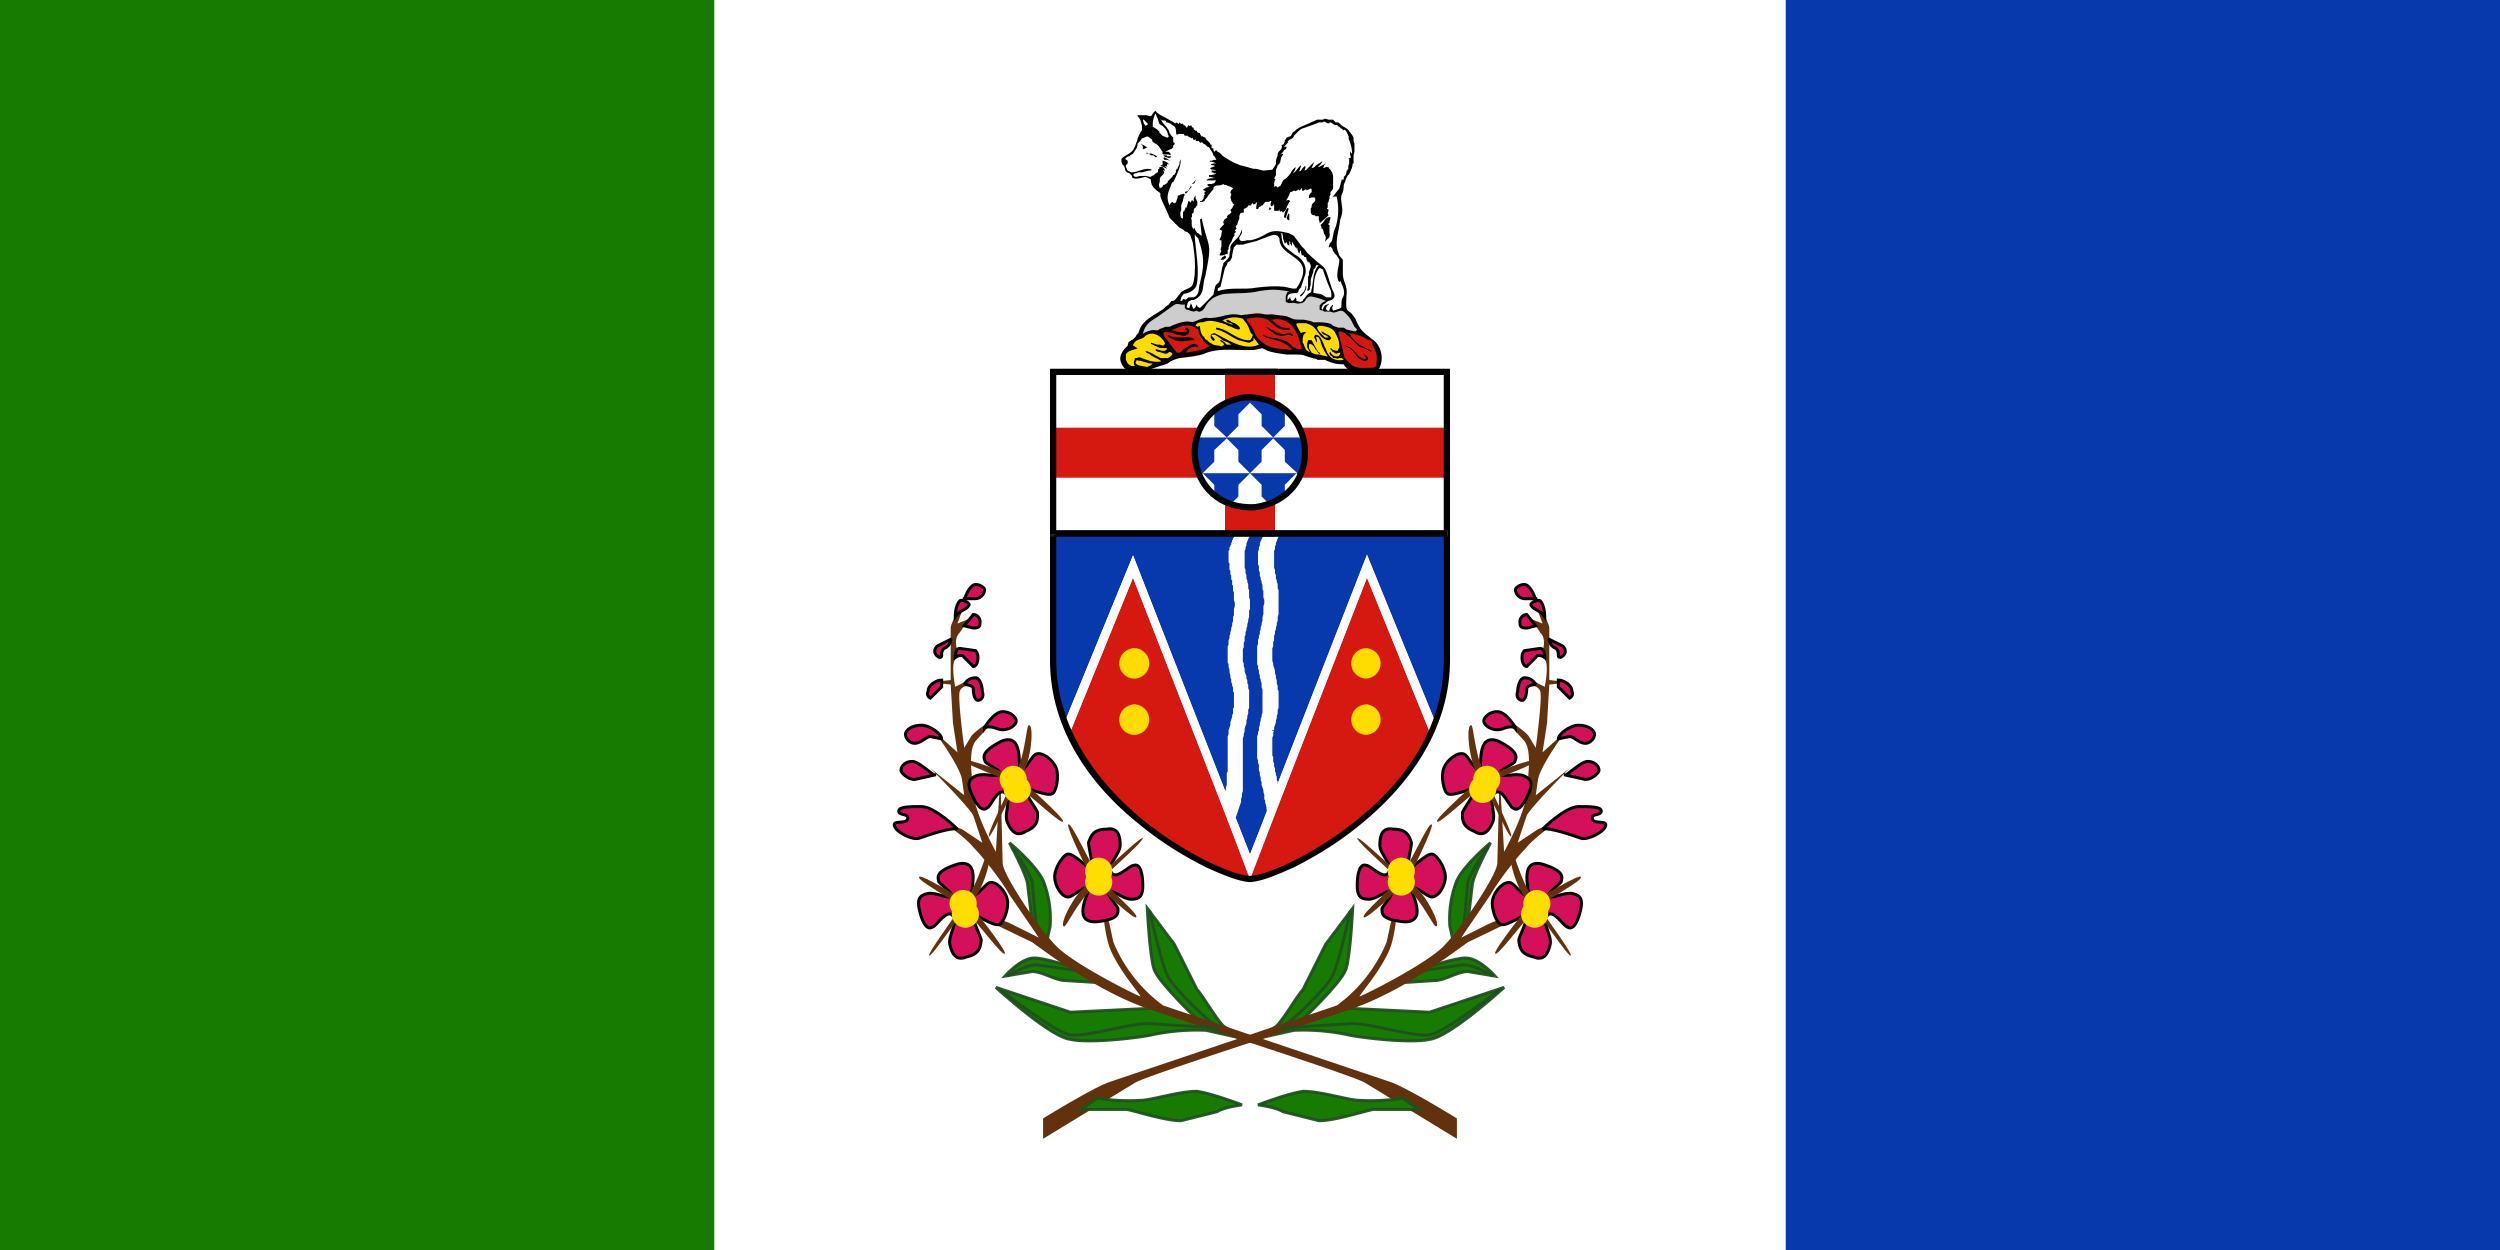 <svg xmlns="http://www.w3.org/2000/svg" xmlns:xlink="http://www.w3.org/1999/xlink" xml:space="preserve" id="svg63" width="2800" height="1400" style="fill-rule:evenodd" viewBox="0 0 2800 1400"><g id="g63"><path id="path1" d="M0 0h2800v1400H0z" style="fill:#fff"/><path id="path2" d="M2000 0h800v1400h-800z" style="fill:#0738ac;fill-opacity:1"/><path id="path3" d="M0 0h800v1400H0z" style="fill:#187b01"/></g><g id="g64"><path id="path4" d="M1180 418h442v180h-442z" style="fill:#fff;fill-rule:evenodd"/><path id="path5" d="M1179 598v141c0 27 6 52 16 76l1-4-2-6 75-183 131 335 131-335 75 183-2 6 2 3a200 200 0 0 0 14-60l1-18V598zm17 219c17 40 46 74 80 102a323 323 0 0 1-80-102m408 2a323 323 0 0 1-78 98 313 313 0 0 0 49-50 236 236 0 0 0 29-48m-142 142a305 305 0 0 1-61 24 56 56 0 0 0 17-4c14-6 30-12 44-20m-123 0a338 338 0 0 0 37 18c11 3 17 6 24 6a304 304 0 0 1-61-24m60 20 1 4 1-3-1 1z" style="fill:#0738ac;fill-rule:evenodd"/><path id="path6" d="M1429 878c-4-21-9-39-4-60 8-35 6-38-1-72-5-26 9-51 6-77-2-27-11-42 0-69l-13 1c-13 24-1 42 0 68 3 27-11 51-6 77 6 28 8 43 1 72-7 24 4 59 8 84z" style="fill:#fff;fill-rule:evenodd"/><path id="path7" d="m1423 818 4 1-1 1v4l-1 2v20l1 2v5l1 2v4l1 1v4l1 2v2l1 2v4l1 1v2l-4 1v-2l-1-2v-3l-1-2v-2l-1-2v-4l-1-2v-3l-1-2v-6l-1-2v-21l1-2v-4l1-2zm-1-72 4-1 1 3 1 3v3l1 3v2l1 3v4l1 2v4l1 2v19l-1 2v4l-1 3v2l-1 3v2l-1 3-1 3v3l-4-1 1-3v-3l1-3v-2l1-3v-2l1-2v-5l1-2v-17l-1-2v-4l-1-2v-4l-1-3v-2l-1-3-1-3v-3zm6-77h4v19l-1 3v4l-1 3v2l-1 3v2l-1 2v3l-1 2v5l-1 2v5l-1 2v14l1 3v2l-4 1v-3l-1-2v-15l1-2v-5l1-3v-4l1-3v-2l1-3v-2l1-2v-3l1-2v-5l1-2zm2-67v-4l2 3-1 2-1 3-1 2v2l-1 2v3l-1 2v19l1 2v4l1 2v4l1 2v2l1 2v5l1 2v8h-4v-5l-1-2v-7l-1-2v-2l-1-2v-4l-1-2v-4l-1-2v-21l1-2v-3l1-2v-2l1-3 1-2 1-3zm0-4h3l-1 3zm-13 0h13v4l-13 1-2-3 2-1zm-2 1h2l-2 1zm4 70h-4v-7l-1-2v-5l-1-2v-2l-1-2v-2l-1-2v-4l-1-2v-5l-1-2v-14l1-3v-2l1-2v-2l1-3 1-2 1-2 1-3 4 2-1 3-1 2-1 2-1 2-1 2v4l-1 2v14l1 2v4l1 2v4l1 2v2l1 2v3l1 2v4l1 3zm-6 76-4 1-1-2v-20l1-3v-4l1-3v-2l1-2v-3l1-2v-3l1-2v-2l1-3v-4l1-3v-9l1-3v-4l-1-3h4l1 2v8l-1 2v8l-1 2v5l-1 2v3l-1 2v3l-1 2v2l-1 3v4l-1 3v2l-1 2v19zm1 74-4-1v-3l1-3v-2l1-3v-2l1-2v-2l1-3v-26l-1-2v-5l-1-2v-2l-1-2v-3l-1-2v-3l-1-2v-3l4-1v3l1 2v3l1 2v3l1 2v2l1 3v4l1 2v9l1 2v8l-1 2v7l-1 2v3l-1 2v2l-1 3v2l-1 3zm4 82 4 1h-4l-1-3v-2l-1-2v-5l-1-3v-2l-1-3-1-3v-3l-1-2v-3l-1-3v-3l-1-2v-6l-1-3v-2l-1-3v-24l1-3v-2l1-2 4 1-1 2v2l-1 2v23l1 3v5l1 3v3l1 3v2l1 3v3l1 3v2l1 3v3l1 2v3l1 2v3l1 2v3l1 2zm4 1-3 7-1-7zm9-23-9 23-4-1 9-24h4zm0-2v2z" style="fill:#fff;fill-rule:nonzero"/><path id="path8" d="m1269 647-70 172-3-8-1 4a326 326 0 0 0 205 170l-32-85zm131 338a326 326 0 0 0 206-170l-2-4-3 8-70-172-98 252z" style="fill:#d51810;fill-rule:evenodd"/><path id="path9" d="m1400 957 131-336 75 184-5 14-70-172-131 336-131-336-70 172-5-14 75-183z" style="fill:#fff;fill-rule:evenodd"/><path id="path10" d="M1621 479v56h-193v63h-56v-63h-193v-56h193v-63h56v63z" style="fill:#d51810;fill-opacity:1;fill-rule:evenodd"/><path id="path11" d="m1428 413 3 3zh-56v7h56l-4-4h7v-3zm-56 188-3-3zh56v-7h-56l3 4h-6v3z" style="fill:#231f20;fill-rule:nonzero"/><path id="path12" d="M1624 598V416l-3-3h-442l-3 3v323c0 76 43 139 101 185 23 19 49 35 75 48 14 6 33 15 48 16 15-1 34-10 48-16 26-13 52-29 75-48 57-46 101-109 101-185zm-441-178h434v319c0 75-42 135-98 180a403 403 0 0 1-74 47c-13 6-31 14-45 15-14-1-32-9-45-15a402 402 0 0 1-74-47c-55-45-98-106-98-180zm-4-7h-3v3zm438 185 4-4v7zm7-182v-3h-3z" style="fill:#000;fill-rule:nonzero;stroke:none"/><path id="path13" d="M1383 913c13-33 3-64 9-95 8-35 7-37-1-72-5-25 9-51 6-77-2-28-12-41 0-68h-13c-5 14-7 15-5 32l5 36c3 26-11 52-6 77 7 37 9 36 0 73-4 22 1 46-4 70z" style="fill:#fff;fill-rule:evenodd"/><path id="path14" d="m1390 818 4 1-1 3v2l-1 3v59l-1 3v3l-1 3v3l-1 3-1 3-1 3-1 3-1 3-4-1 1-3 1-3 1-3 1-3 1-3v-3l1-3v-3l1-3v-58l1-3v-3zm-1-72h4l1 3v3l1 3 1 2v3l1 2v3l1 2v4l1 2v20l-1 2v4l-1 3v2l-1 3v3l-1 3-1 3v3l-4-1v-3l1-3 1-3v-3l1-3v-2l1-2v-2l1-2v-22l-1-2v-1l-1-2v-5l-1-2-1-3v-2l-1-3v-3zm6-77h4l1 3v10l-1 2v7l-1 3v2l-1 3v2l-1 3v2l-1 2v3l-1 2v5l-1 2v5l-1 2v14l1 2v3h-4v-2l-1-3v-14l1-3v-4l1-3v-5l1-2v-2l1-3v-2l1-3v-2l1-2v-3l1-2v-7l1-3v-9zm2-66v-4l2 2-1 3-1 2-1 3v2l-1 2v2l-1 2v19l1 2v4l1 2v4l1 2v2l1 2v5l1 2v8h-4v-7l-1-2v-5l-1-2v-2l-1-2v-4l-1-2v-4l-1-2v-6l-1-2v-6l1-2v-4l1-3v-2l1-2 1-3v-2l1-3 1-2zm0-4h4l-2 3zm-13 0h13v4h-13l-2-3zm-2 1 1-1h1zm-1 32-4 1v-2l-1-1v-13l1-1v-3l1-1v-1l1-1v-2l1-1v-2l1-1v-1l1-1v-2l4 2v1l-1 1v1l-1 1v1l-1 1v2l-1 1v2l-1 1v5h-1v9l1 2v3zm5 37-4 1v-7l-1-1v-6l-1-1v-5l-1-1v-4l-1-2v-4l-1-1v-5l4-1v5l1 1v5l1 1v3l1 1v6l1 1v6l1 1zm-6 77-4 1v-3l-1-2v-18l1-2v-5l1-2v-3l1-2v-2l1-3v-2l1-2v-3l1-2v-5l1-2v-7l1-3v-4l-1-3v-2l4-1v3l1 2v5l-1 3v7l-1 3v4l-1 3v2l-1 3v2l-1 2v3l-1 2v5l-1 2v5l-1 2v14l1 2zm-4 1v-1zm4 72-4-1 1-3 1-3v-3l1-3 1-3v-2l1-2v-5l1-2v-16l-1-2v-4l-1-2v-2l-1-2v-3l-1-2v-3l-1-3v-3l-1-3 4-1 1 3v3l1 3v3l1 2v3l1 2v2l1 2v4l1 2v18l-1 2v4l-1 3v2l-1 3-1 3v3l-1 3zm-4 69-4 1v-3l1-2v-2l1-3v-13l1-2v-39l1-3v-4l4 1v4l-1 2v41l-1 3v9l-1 2v5l-1 2v2zm-4 1v-1zm9 24-9-24 4-1 9 24v1zm4 0-2 5-2-5z" style="fill:#fff;fill-rule:nonzero"/><path id="path15" d="m1179 601-3-3zh442v-7h-442l4 4h-7v3z" style="fill:#231f20;fill-rule:nonzero"/><path id="path16" d="M1268 726a17 17 0 0 1 4 34 17 17 0 0 1-7-33zm264 0a17 17 0 0 0-3 34 17 17 0 0 0 6-33zm-264 63a17 17 0 0 1 4 34 17 17 0 0 1-7-33zm264 0a17 17 0 0 0-3 34 17 17 0 0 0 6-33z" style="fill:#fedc00;fill-rule:evenodd"/><path id="path17" d="M1176 598h7l-4 3h442v-7h-442zl3-4h-3z" style="fill:#000;fill-rule:nonzero;stroke:none"/><path id="path18" d="m1294 124-2 2-2 3-1 1h-2l-3-1h-10v1l1 1 2 3 1 3 1 4v5l-1 1-1 2c-4 7-4 13-8 19-3 4-7 5-11 8l-1 1-1 1v3l1 3 2 2 1 3v1l1 2 1 1 3 1 2 2 1 1v2l3 1h3l5-1 4-1 2 1 2 1 2 1v2l1 4 2 3 3 3c9 6 1 1 7 13l6 13 2 5 11 11 2 1 2 1 2 2 3 1 2 2 1 1 1 3 1 3 1 3c2 14 3 22 2 36-2 17-4 12-15 19l-7 9-2 1h-2l-3 4-3 2-3 3c-10 7-23 12-27 24l-1 3-2 2-1 2-1 1-2 2-2 1-1 1-2 1-1 4-1 1c-8 8-10 15-3 24 5 5 22 5 28 2l21-7c3-3 9-5 13-6 8-1 21-2 28-5 14-6 29-4 44-4h11l5-1 5-1 4 2c6 3 16 4 23 5 26 0 12 0 33 5l2 1h8l2 1c7 3 11 4 19 4l1 2 3 3 4 2h4l4 1 2 1h6l3 1h5l3-1 2-1 1-1c8-10 5-28-6-35-11-9-13-9-19-23-9-15-11-2-10-25 2-15-5-14-4-30v-11l-4-5-2-6c-3-11 2-22 3-34 4-10 2-13 1-23 0-8 3-5 3-16 2-4 3-10 6-12 2-4 4-8 4-12h1v-9l1-4v-9c-3-8 2-4-5-13-4-6-6-4-12-10l-1-1h-3l-3-3h-5l-3-1h-2l-1 1h-7l-2 1-16 7-2 1-3 2-2 2-2 1-1 2-1 2-2 1-3 1-1 2-1 1v1l-1 3-3 2 1 1-1 3-1 1-2 2-1 2v2c-5 12 2 5-6 16l-10 1-4-1-4-1h-3l-4-1-3-1-4-1-4-1c-10-4-11-5-19-10l-2-2-1-1-1-1-2-1-2-2-1 1-1 1-1-2v-2h-2v-4h-1l-1-2-1-1-1-1-1-1-1-1-1-2-3-1v-1l-1 1-2-3v-1h-1l-2-1-1-2-1 1v-1l-2-1v-2h-1l-1-1-1-2-1 1h-1l-1-1-1 2-1 1-2-3-1 1v-1l-1-1-1-1-1 1-2-2-1 2-2-2-1 1h-1l-3-2-2-1c-6-4-13-6-17-11m134 139 3 1 2 3c0 24 44 18 19 56-6 1-10-2-16-2-9-1-19 0-28 1-16 3-28-1-44 4v-3l3-2 1-4 4-17 2-3 1-3 3-2 1-2 1-2v-2l1-5 1-4 3-3h7l3-1 12-3 13-5 3-1 3-1h1zm50 37 2 1 2 1v1l5 14c2 6 5 8 4 16h-5l-2-1-3-2-3-1h-1l-6-1c1-10 0-20 7-28" style="fill:#000;fill-rule:evenodd;stroke:none"/><path id="path19" d="m1300 140 2 1 1 1 2 2 2 3 1 3 1 3-1 1h-1l-5-2-3-3h-1l1-1-1-1-1-1-1-1-3-2-2-1v-1c0-6 1-9 3-14 2 5 3 5 4 11z" style="fill:#fff;fill-rule:evenodd"/><path id="path20" d="m1283 141-2-3-1-4h1l1 1 2 2 2 2z" style="fill:#fff;fill-rule:evenodd"/><path id="path21" d="M1303 135h2l1 1v1h1l3 1 3 2c6 3 3 8 5 11l2-1h6v1l1 1h3l1 1 2 1 2 1v-1l1 1 1 2 2-1v1l1 1h3v1l2 1 1-1 1 1 1 1 2 1 2 2 2 1 1 1 1 2 2 3 1 3 2 2v1l1 1v1h-2l-3 1h-2v1h2l3 1 2 1h-3l-3 1 1 1h2l2 1-3 1-2 1-1 1h1l1 1h3l2 1h-5v2h2v1h4-1l-1 1-4 1h-3v2h2l3 1h2c-2 1-8 0-10 3h11l-2 3-3 1h-4l-1 1 1 1 1 1h2l-5 1-3 2h-1l1 1 2 1h1l-2 1v2l1 1h-1l-1 2h1l-1 1v1l-2 3h-2v1h3l2-1 1-2 2-2 1-2 1-1 3-4 2-2v-2c3-4 7-1 11-4l1 1h2l2 1 3 1 2 1 1 1-2 2-1 2v1l1 1v1l-1 3 1 3v1l1 1 1 2 2 1h-1l-1 2-1 2-2 2 1 2v1l-1 1-3 2-1 2h1l-1 1-3 2-1 3v1h1v1l-1 1-3 3-1 2 2 1h1l-1 3v2l-1 3-1 2v1h2v7l-1 3 1 2-1 2-1 2v1h3l3-1 3-1v-4l1-1v-2l1-3 2-3 2-5 2-3-1-1 2-2v-1l-1-1 1-1 1-1-1-2 1-2 1-1v-1l1-3 1-2v-3l1-3 2-1h2v-4l4-2 1-2h3l1-2 1-1v1l1 1 2-1 2-2-1 5v3h2l1-2 2-1 1-1h1l3-4h4l2-1h1l-1 3v2l1 1 2-1 1-2v8h5l1-2v2l1 1 2-1v1l1 1 1-1 2-2 1-3 1-2 2-4h1l-1-2h-2l-1 1v-2l1-1 2-4 1-3h1l4-2v1h1l2-1 1-1 1 1h1l2-3v2l1 2 3-2h1v1l3-1 2-1 1 1v3l-2 2-1 2v3l3-1h3l1 1v3l-3 3-1 2v2l-1 1v5l1 2 2 1h2v1h4v4l1 3v1l10-9-1-2 1-4-1-1h-2 1l1-2v-5l1-1v-1l1-3v-2l1-2v-3l2-2 1-2v-14l-1-4-2-3-2-2v-1h-3l-2 1h-1l1-3 1-1 1-1-4 2-4 2h-1l3-3 2-3h-1l-1 1-2 1-3 2-2 2-2 1h-1l3-7-1 1-1 1-3 3-2 2-2 2-2 1 1-3v-2h-1l-1 1-1 1-2 3-2 1 1-3 1-3v-1c-4 3-5 7-9 9l2-3 1-3v-1c-6 5-3 5-10 12l-1 1-2 1-1 1-1 2-1 2-1 2-2 1-1 1-1-1-1-1-1 1h-1v-4l1-4h1l-2-1 2-4v-6l1-2 1-3 2-2 1-2v-1l1-4 2-3v-1l-3 1 1-1 2-2 1-2 2-1 1-2-1-1-2 1 2-3 3-3h1-2c2-4 4-2 7-6v-1l2-2 2-2 2-2 3-2 3-1 14-5 2-1h4l2-1 4 2h2v-1h1l2 1 3 2h3v1l2 1 1 1 3 2v1l2-1c3 3 3 5 5 9h-1c2 5 5 14 4 18l-1-1-1-2v4l1 3-1 1h-2l1 1v5l-1 3v3l-1 1v1h-1v2l-1 3-2 2v2l-1 2-1-2-3 11-8 10 2-1h3a65 65 0 0 1-1 34l-2 5-1 5-1 5-1 2-2 2v1l-1 3h1l1-1 1 1 1 1 1 3 2 3 2 2 2 3 1 2c0 8-5 18 0 25l1-1v-1c3 8 7 13 2 21-2 11 3 9-10 13l-1-3 1-3v-1l-3 3-1 3v1h-2l-2-2 1-3 2-2 1-1-5 2-2 3v1l-1 1-1-2 1-2 1-2 2-1 2-2 2-1c8-2 8-6 4-13-11-33-3-17-28-41l-3-4-3-3-3-4-3-4-3-4-2-1-4-2c-10-2-16-4-25 1-5 3-15 8-21 7l-4 1h-3l-1-1-1-1v-2l3-5v-4c-4 11-6 9-12 17l-1 2v4l-1 4v3l-2 3-2 2-1 1-2 2v2l-1 2-2 11c-1 9-4 6-6 11l-2 9-2 2-1 1-2 2-1 1-9 9-2-1-1-1-1-2-1 3-2 2-1-1-1-3-1-2v-1l-1 3-1 3h-1l-2-1 1-4 1-2 1-1h1l1-1h3l2-1c11-6 7-15 11-26 8-40 4-28-4-64h-1l-1 1 2 18-2-1-2-2h-1l-2-3-1-2v-1l-1 1v1c-4-5-1-7-3-13l1-1v-4h1l1-1v-3l1-2h1v-1l1-1 1-1v-4l-2-4v-3l-2 3v4l-1-1-1-1-1 2-1 1v1-2l-2-1-1 4-1 3v1l-1-1-1 3-1 2h-1v8l-2-1-1-3v-3l1-3v-5l1-3 1-2v-1l1-4 1-2-1-1-4 1-2 1h-1v2l-1 3-1 3h-1l-1 1-1-1-1-1-2 2-1 2a19 19 0 0 1 0-18v-1l1-2 1-3 1-2h1c3-6 10-20 8-26v1l-1 3v2l-1 2-1 2v1h-1l-1 2v2l-2 3h-1l-1 2-1 1-1 1-2 2-1 1v1l-2 2-2 1h-1l-1 2-1 1h-1l-1 1-1-4 1-4v-3l1-2 2-2 1-1 1-2-1-2v-1l1 1 1 1-1-3-2-2h-4l1 1-2 2v3h-1l-1 1-2 1v1l-3 1-1 1h-1l-5-1h-6l-4 1h-2l-1-1-1-1 2-2h2l2-1h4l4-1 4-1h2l1-1c-8-3-15 3-23 3l-4-2-1-2-1-2v-2l2-2v-3l-3-2 2-2 2-1h1l1-1 3-2 2-3 2-3 1-3v-2l1-1 2-2 2-3 3-1 2-1h2l1 1 3 2 1 3 2 1 1 1h1l3 3 2 3 2 3v2l1 1h6l2 1v-2l-1-1-1-1h-4l4-2 2-1h1l2-2v-2l1-1 1-1-2-2v-5l-1-1-1-1-2-3-1-3-2-3c-3-4-5-5-7-10v1z" style="fill:#fff;fill-rule:evenodd"/><path id="path22" d="M1278 162v-1l1 1h1l3 2 2 1-2 1-2 1h-1v-3l-1-2zm16 12 2 1-1 1h-1l-2-2h-3l-1-1-2-1h-2v-1h1l1 1h4l2 1z" style="fill:#000;fill-rule:evenodd;stroke:none"/><path id="path23" d="M1309 175h-2v-1h-4l2 2h1l3 1 3-1-1-1zm-5 1-1 1 1 2h3l4 1-2-1-3-2h-1z" style="fill:#000;fill-rule:nonzero;stroke:none"/><path id="path24" d="m1311 186-2-2h-2v2l1 1-2-1h-1l2 3-4-2-3-1v-1h2v-2h1l-1-1v-2c4 1 5 1 8 5z" style="fill:#000;fill-rule:evenodd;stroke:none"/><path id="path25" d="m1337 200 1-1 1-2z" style="fill:#000;fill-rule:nonzero;stroke:none"/><path id="path26" d="m1335 206 3-3 1-2v-1 2l-1 3-2 1z" style="fill:#000;fill-rule:evenodd;stroke:none"/><path id="path27" d="m1328 217-1-2 3-1 2-2v-1l1-1v-1h2l-6 7z" style="fill:#000;fill-rule:evenodd;stroke:none"/><path id="path28" d="m1424 234-2-2-1 3h1z" style="fill:#000;fill-rule:nonzero;stroke:none"/><path id="path29" d="m1443 235-3 9h-1l-1-1 1-5 2-4 1-1h1v1z" style="fill:#000;fill-rule:evenodd;stroke:none"/><path id="path30" d="m1442 246 2 1v-7l-1-1-2 5z" style="fill:#000;fill-rule:nonzero;stroke:none"/><path id="path31" d="M1490 243v2l-1 3v2h-1v2h1v8c1 8-1 5-5 11l1-5-1-3-1-1-1-4-1-2h-1v-2l-1-2 1-1 2-2 2-3 2-2 3-1z" style="fill:#000;fill-rule:evenodd;stroke:none"/><path id="path32" d="M1437 265v2l1 3 1 3 1-1 1-1v-2 2l1 3 2 1v-5l1 1v2l1 1 1 2v1-5l1-1v1l1 2 2 3 1 2v-2l1 1v1l1 3 1 2 1-2v-1h1v1l1 4h2l1 2h2v2l1 2 1 2 1-1 2 4v2l-1 3-1 3v3l-1 2v12l-1 3 1 1 2-2v-2l1-3v-6l1-3 1-3 1-3v-2l2-2 1-3h3c-7 7-6 19-8 27-1 7-2 1-7 9l-2 2-1 2-2 1h-1l-4-1v-2l-1-2-2 3-2 1-1-1-1-2v-2l-1 2-2 2c-1-9 5-7 11-8l1-1 1-3 2-2 1-3 1-3 1-3 1-3 1-3c2-10-4-18-12-22-11-9-14-8-15-24h1zm-95 2c7 21 7 29 2 50-2 5 0 11-5 15l-2 1h-6l-2 2-2 1v1-2h-2l-1 2h-2l1-4 2-3 1-1h1c5-1 11-4 13-9 4-17-1-39-2-57h1v1l2 2z" style="fill:#fff;fill-rule:evenodd"/><path id="path33" d="m1373 289-3 2h-3l2-3 2-1v-1l2 1z" style="fill:#000;fill-rule:evenodd;stroke:none"/><path id="path34" d="M1463 323c-1 3-4 9-7 9v-1l1-1 1-1 2-2 1-2 1-2v-2l1-1z" style="fill:#000;fill-rule:evenodd;stroke:none"/><path id="path35" d="M1444 327h-2l-1 2-1 3v6c5 3 6 0 13 2 12 0 7-7 15-8a71 71 0 0 1 17 5l-4 2-2 2-1 1v5l4 1 1 1h7l3 1c6 0 9-5 14 1 5 5 5 5 8 11l1 2 1 2 1 1 2 2-1 1v1h-2l-5-1-4-1-3-2h-6l-3-1-3-1-2-2-3-1a60 60 0 0 0-14-1h-3l-2-1-4-1-5-1h-4c-9 0-7-1-16-4l-16-2c-10 1-7-1-17-1l-17 2c-14-3-19 2-32 3-9 1-4-2-15 2-7 3-6 3-13 2a46 46 0 0 0-13 3c-9 3-3 3-12 3l-2 1-3 1-2 1-1 1h-2c-5-1-11 1-15 4 3-13 11-15 19-21l14-10c6-5 7-1 14-2v4l2 2h2l2 1 4 1 3-1 2 1h2c6-2 5-7 12-13 4-4 13-7 18-7 12-1 24 0 36-3 14-2 18-2 32 0z" style="fill:#cdcdcd;fill-rule:evenodd"/><path id="path36" d="M1427 364c4 5 13 6 18 5l-1-2c-8 2-15-4-20-9 23-4 30 15 34 33-8 2-13-7-18-9-8-4-19-3-25-7v1l1 1 2 1h2l3 2h3l3 1c7 2 14 5 18 11-13-2-25 0-36-11-5-5-4-5-7-11-3-7-6-7-8-13 8-2 20-3 26 3z" style="fill:#d51810;fill-rule:evenodd"/><path id="path37" d="M1395 361c3 3 4 8 6 12l2 2v1l-1 2-1 2-1 1c-14 1-25-13-38-14v2c8 1 18 9 25 12l4 1 4 1 4 1 2-1 2-1 1-1v-3l6 8c-16 7-32-4-46-11l-4-2-3 1-1 1v3l1 2 2 2 1-1h1l-2-3-2-2v-1h4l3 2 3 2 1 1c4 3 6 2 11 6h-5l-3-3-3-2h-1l-1 1h1l1 1 2 1 1 2-1 1-2 1-3-1h-2c-5-1-4-1-9-4l-2-2-2-1-1-2-2-2c-2-3-3-7-3-11l-3 1-1-1h-1l1-2 1-1 3-1h3c6-2 8-2 14-1l4 1 4 1 3 1 4 2 3 1 4 2 3 1h2l1-1-1-2-2-2-3-2-3-1-3-2-2-1-1 1v-1l-1 1 1 1 1 1 4 1 2 2-5-2-5-2-1-1h-1a29 29 0 0 1 23-2zm76 5c5 5 9 14 16 15h2l2-2-1-2-1-1-9-5c1 5 5 3 8 7h-4l-1-1-2-2-2-2-2-2-1-2-1-2 1-1 1-1h4c6 1 13 3 15 9 3 5 4 9 4 15l-1 2-1 2h-1l-4-1-2-2h-1v1l2 2v1h1l3 2h1l3-1h1v1l-1 2-1 1h-1c-3 1-7-2-8-5l-1 1v1l1 2 2 1 1 2h4v1l3-1h3l2 2c-11 2-17-3-20-12l-1-2-1-2-1-3-1-2-1-2-1-2-2-2-2-1h-2l-1 2v1l2 4 1 2v-3l-1-3 1-1 2 1 1 2 1 2v1a62 62 0 0 0 8 16h-2l-4-1-4-1h-3l-3-1-2-1-3-5v-4l1-1c3 1 5 3 6 6 3 2 1 3 6 6l-1-2-2-1v-1l-1-1-6-11h-4l-1 4v4l3 5h-1l-3-2-1-2-1-2-1-3-1-1v-5l1-4 2-2 1-1h-3l-3 1-3-5-2-4v-1l1-1h10l5 2z" style="fill:#fedc00;fill-rule:evenodd"/><path id="path38" d="m1338 367 2 1h2a19 19 0 0 0 5 12l1 2 1 1 2 2 2 1 1 1h1c-7 6-17 6-27 8 3-5 6-6 11-7l2 1h1v-2c-4-3-6-2-10 0l-3 2-3 2-3 3-2 1h-3l-13-17c-8-11 10-4 14-3h2l3 1h3l2-1 2-1 1-2v-3l-2-2h-1l-2 1 1 2h1v1l-1 1h-8l-3-1-4-1h-1c7-3 15-7 23-5z" style="fill:#d51810;fill-rule:evenodd"/><path id="path39" d="M1435 374c7 1 8-4 14 2l-7-1-5 1h-4l-4-1-4-3-3-2-3-3-2-1c5 1 12 7 16 7z" style="fill:#000;fill-rule:evenodd;stroke:none"/><path id="path40" d="m1525 389 11 5v-1c-12-6-17-7-25-20 7 1 14 3 20 7l3 1 2 1 1 2v2c2 3 5 10 5 13 0 14 0 13-12 13h-7l-5-1-4-2-3-3-3-3-2-2-7-29 2-1 2 1h1l2 1 2 2 3 2 11 11z" style="fill:#d51810;fill-rule:evenodd"/><path id="path41" d="m1305 385-1 1-1 1h-1l-3-1h-3l-3-1-3-1h-1v1c9 4 7 5 18 5v1c-3 4-8 1-12 0l-1 1 1 1 2 1h1l3 1 3 1h3l3-2 2 1 1 1v1l-3 3-2 1h-8c-7-3-9-6-17-8l1 2 2 1h1l1 1c3 3 8 4 12 7v1c-11 1-15-2-24-5l-3 1h-2v1l-1 3v3l1 2h-4l-3-2-1-1-2-4v-6c2-5 10-5 13-7-6-4-6-2-3-7 3-3 7-3 10-5 7-8 18-4 23 5z" style="fill:#fedc00;fill-rule:evenodd"/><path id="path42" d="M1337 379v1l1 1c-15 0-15 5-30-4v-2c8 5 17 2 26 3zm190 23h2l1-1-1-2-2-2c10 3 4 11-4 5-5-3-4-6-8-9-4-5-5-2-8-6 9 2 10 9 18 14z" style="fill:#000;fill-rule:evenodd;stroke:none"/><path id="path43" d="m1291 407-2 2-2 1-2 1c-4-1-11-1-13-4v-2l1-1v-1l2 1h2l7 2 3 1z" style="fill:#fedc00;fill-rule:evenodd"/><path id="path44" d="M1400 445c78 3 84 112 6 123-82 5-94-110-12-123z" style="fill:#0738ac;fill-opacity:1;fill-rule:evenodd"/><path id="path45" d="m1374 491-14 13v13l-13 13h53l-13-13v-13zm52 0 13 13v13l14 13h-53l13-13v-13z" style="fill:#fff;fill-rule:evenodd"/><path id="path46" d="M1387 543v13l-9 9 22 4 22-4-9-9v-13l-13-13zm-27 12-10-11-6-11 3-3 13 13zm88-8-9 9v-13l13-13 4 3zm-74-57h52l-13-13v-13l-13-13-13 13v13zm0 0h-34l7-16 13-15v18zm52 0 13-13v-18l13 14 7 17z" style="fill:#fff;fill-rule:evenodd"/><path id="path63" d="M1400 445c78 3 84 112 6 123-82 5-94-110-12-123z" style="fill:none;stroke:#000;stroke-width:7;stroke-miterlimit:4;stroke-opacity:1;stroke-dasharray:none"/></g><g id="g1" style="fill-rule:evenodd"><g id="b" style="display:inline;fill-rule:evenodd" transform="translate(756 15)scale(2.531)"><path id="path47" d="m158 402-2-17c-1-5-8-18-8-18s12 10 15 17a46 46 0 0 1 3 20l-2 9z" style="fill:#187b01;fill-opacity:1;fill-rule:evenodd;stroke:#1e501f;stroke-width:1pt;stroke-linecap:butt;stroke-linejoin:miter;stroke-opacity:0.941"/><path id="path48" d="m160 406-2-22a64 64 0 0 0-9-15" style="fill:none;stroke:#1e501f;stroke-width:1pt;stroke-linecap:butt;stroke-linejoin:miter;stroke-opacity:0.941"/><path id="path49" d="M177 422c-2 0-13-4-18-4-6 0-13 8-13 8l12-2c5 0 10 4 15 4l16 1z" style="fill:#187b01;fill-opacity:1;fill-rule:evenodd;stroke:#1e501f;stroke-width:1pt;stroke-linecap:butt;stroke-linejoin:miter;stroke-opacity:0.941"/><path id="path50" d="M147 426s8-5 13-5l21 3" style="fill:none;stroke:#1e501f;stroke-width:1pt;stroke-linecap:butt;stroke-linejoin:miter;stroke-opacity:0.941"/><path id="path51" d="M232 446s-18-17-20-23-3-27-3-27l12 16 10 20c3 3 10 16 13 17l7 5z" style="fill:#187b01;fill-opacity:1;fill-rule:evenodd;stroke:#1e501f;stroke-width:1pt;stroke-linecap:butt;stroke-linejoin:miter;stroke-opacity:0.941"/><path id="path52" d="m216 440-41 2-33-11s24 22 33 23c9 2 32-1 36-2a95 95 0 0 1 24-2l18 4z" style="fill:#187b01;fill-opacity:1;fill-rule:evenodd;stroke:#1e501f;stroke-width:1pt;stroke-linecap:butt;stroke-linejoin:miter;stroke-opacity:0.941"/><path id="path53" d="M241 449c-2 0-20-17-23-23s-8-29-8-29" style="fill:none;stroke:#1e501f;stroke-width:1pt;stroke-linecap:butt;stroke-linejoin:miter;stroke-opacity:0.941"/><path id="path54" d="M346 489s-21-13-29-16l-101-34a66 66 0 0 1-22-28l-5-23s0 18 4 27 12 18 13 20c-1 0-29-14-37-22s-24-32-24-37l-1-39-2 34s-10-18-10-27c-1-9-2-18 1-22l10-11s-10 6-12 9l-3 5s-3-22-2-25 6-3 6-3l-4-1-4 2s-2-10 0-12c2-3 6-2 6-2l-5-2s-2-5 1-8l4-6-5 2 4-11s-7 10-7 13v23l-9 1 9 1 1 17 2 13-10-9s11 15 12 21l1 7-15-12s17 17 19 21l4 12-9-6-8-3s10 7 13 11c4 4 12 14 16 21l13 19-12-6c-6-3-18-5-18-5l27 13c7 5 28 21 50 29 23 8 89 29 97 33l41 25z" style="fill:#62310e;fill-opacity:1;fill-rule:evenodd;stroke:none"/><path id="path55" d="M144 432s24 19 31 20 26-5 34-5l32 2" style="fill:none;stroke:#1e501f;stroke-width:1pt;stroke-linecap:butt;stroke-linejoin:miter;stroke-opacity:0.941"/><g id="a"><path id="path56" d="M184 378c-1 1-7-6-10-6-2 0-6 6-6 10s3 9 6 9c2 0 7-5 9-4 1 1-8 15 3 15 11-1 10-4 10-6-1-2-5-6-4-7 1-2 6 3 10 3s5-2 5-6c0-5-1-10-4-9-2 0-8 7-10 3-2-3 4-8 4-12s-1-8-6-7c-6 0-7 3-8 6 0 2 2 9 1 10z" style="fill:#d5105a;fill-opacity:1;fill-rule:evenodd;stroke:#000000;stroke-width:1pt;stroke-linecap:butt;stroke-linejoin:miter;stroke-opacity:1"/><path id="path57" d="M174 359c-1 1 10 24 12 26 3 3 17 16 18 15 2-1-13-13-17-19s-12-24-13-22" style="fill:#62310e;fill-opacity:1;fill-rule:evenodd;stroke:none"/><path id="path58" d="M172 404c1 1 6-11 13-17 2-3 22-20 22-22-1-1-18 16-24 20s-13 18-11 19" style="fill:#62310e;fill-opacity:1;fill-rule:evenodd;stroke:none"/><path id="path59" d="M194 382a6 6 0 1 1-11 0 6 6 0 1 1 11 0" style="fill:#fedd00;fill-opacity:1;fill-rule:evenodd;stroke:none" transform="translate(-1)"/></g><use xlink:href="#a" id="use59" width="744.1" height="1052.4" transform="rotate(168 157 386)"/><use xlink:href="#a" id="use60" width="744.1" height="1052.4" transform="rotate(158 173 358)"/><path id="path60" d="M125 361s-10-10-16-10c-5 0-10 0-10 2s4 1 4 3c0 3-6 1-6 3 0 3 8 7 11 6s14-5 17-4zm-10-24c0 1-7-6-10-6s-5 2-5 4c0 1 3 4 6 4zm3-16-5-1c-2 0-4 3-7 3-2 0-4-2-4-4s3-4 7-4 9 4 9 6zm19-5s4-7 8-7 6 3 6 4c0 2-3 4-6 4s-4-2-8-1zm-9-19s4 0 4 2c0 3 1 5 2 5s3-1 2-4c0-2-1-6-3-6s-4 1-5 3zm-10-2c-2 0-6 2-6 5-1 2 1 3 1 3l5-5zm4-18-6 3c-2 2-1 4 1 5 2 0 0-2 2-4 3-1 3-4 3-4zm2 8s3-2 4 0l4 4c2 0 3-5 1-7l-7-1c-2 0-2 4-2 4zm4-25s1-5 4-7c2-1 5 1 5 2 0 2-2 4-4 4h-5zm0 11 4-5c2 0 3 2 3 3 0 2 0 3-3 3z" style="fill:#d5105a;fill-opacity:1;fill-rule:evenodd;stroke:#000000;stroke-width:1pt;stroke-linecap:butt;stroke-linejoin:miter;stroke-opacity:1"/><path id="path61" d="M124 267s0-5 2-7c1-1 5 1 4 2-1 2-4 2-6 5z" style="fill:#d5105a;fill-opacity:1;fill-rule:evenodd;stroke:#000000;stroke-width:1pt;stroke-linecap:butt;stroke-linejoin:miter;stroke-opacity:1"/><path id="path62" d="M322 480a87 87 0 0 1-19 1c-5 0-17-4-25-4-7 1-20 6-20 6s8 1 11 3l16 4c7 0 19-4 24-5h20z" style="fill:#187b01;fill-opacity:1;fill-rule:evenodd;stroke:#1e501f;stroke-width:1pt;stroke-linecap:butt;stroke-linejoin:miter;stroke-opacity:0.941"/></g><use xlink:href="#b" id="use62" width="744.1" height="1052.4" style="fill-rule:evenodd" transform="matrix(-1 0 0 1 2800 0)"/></g></svg>